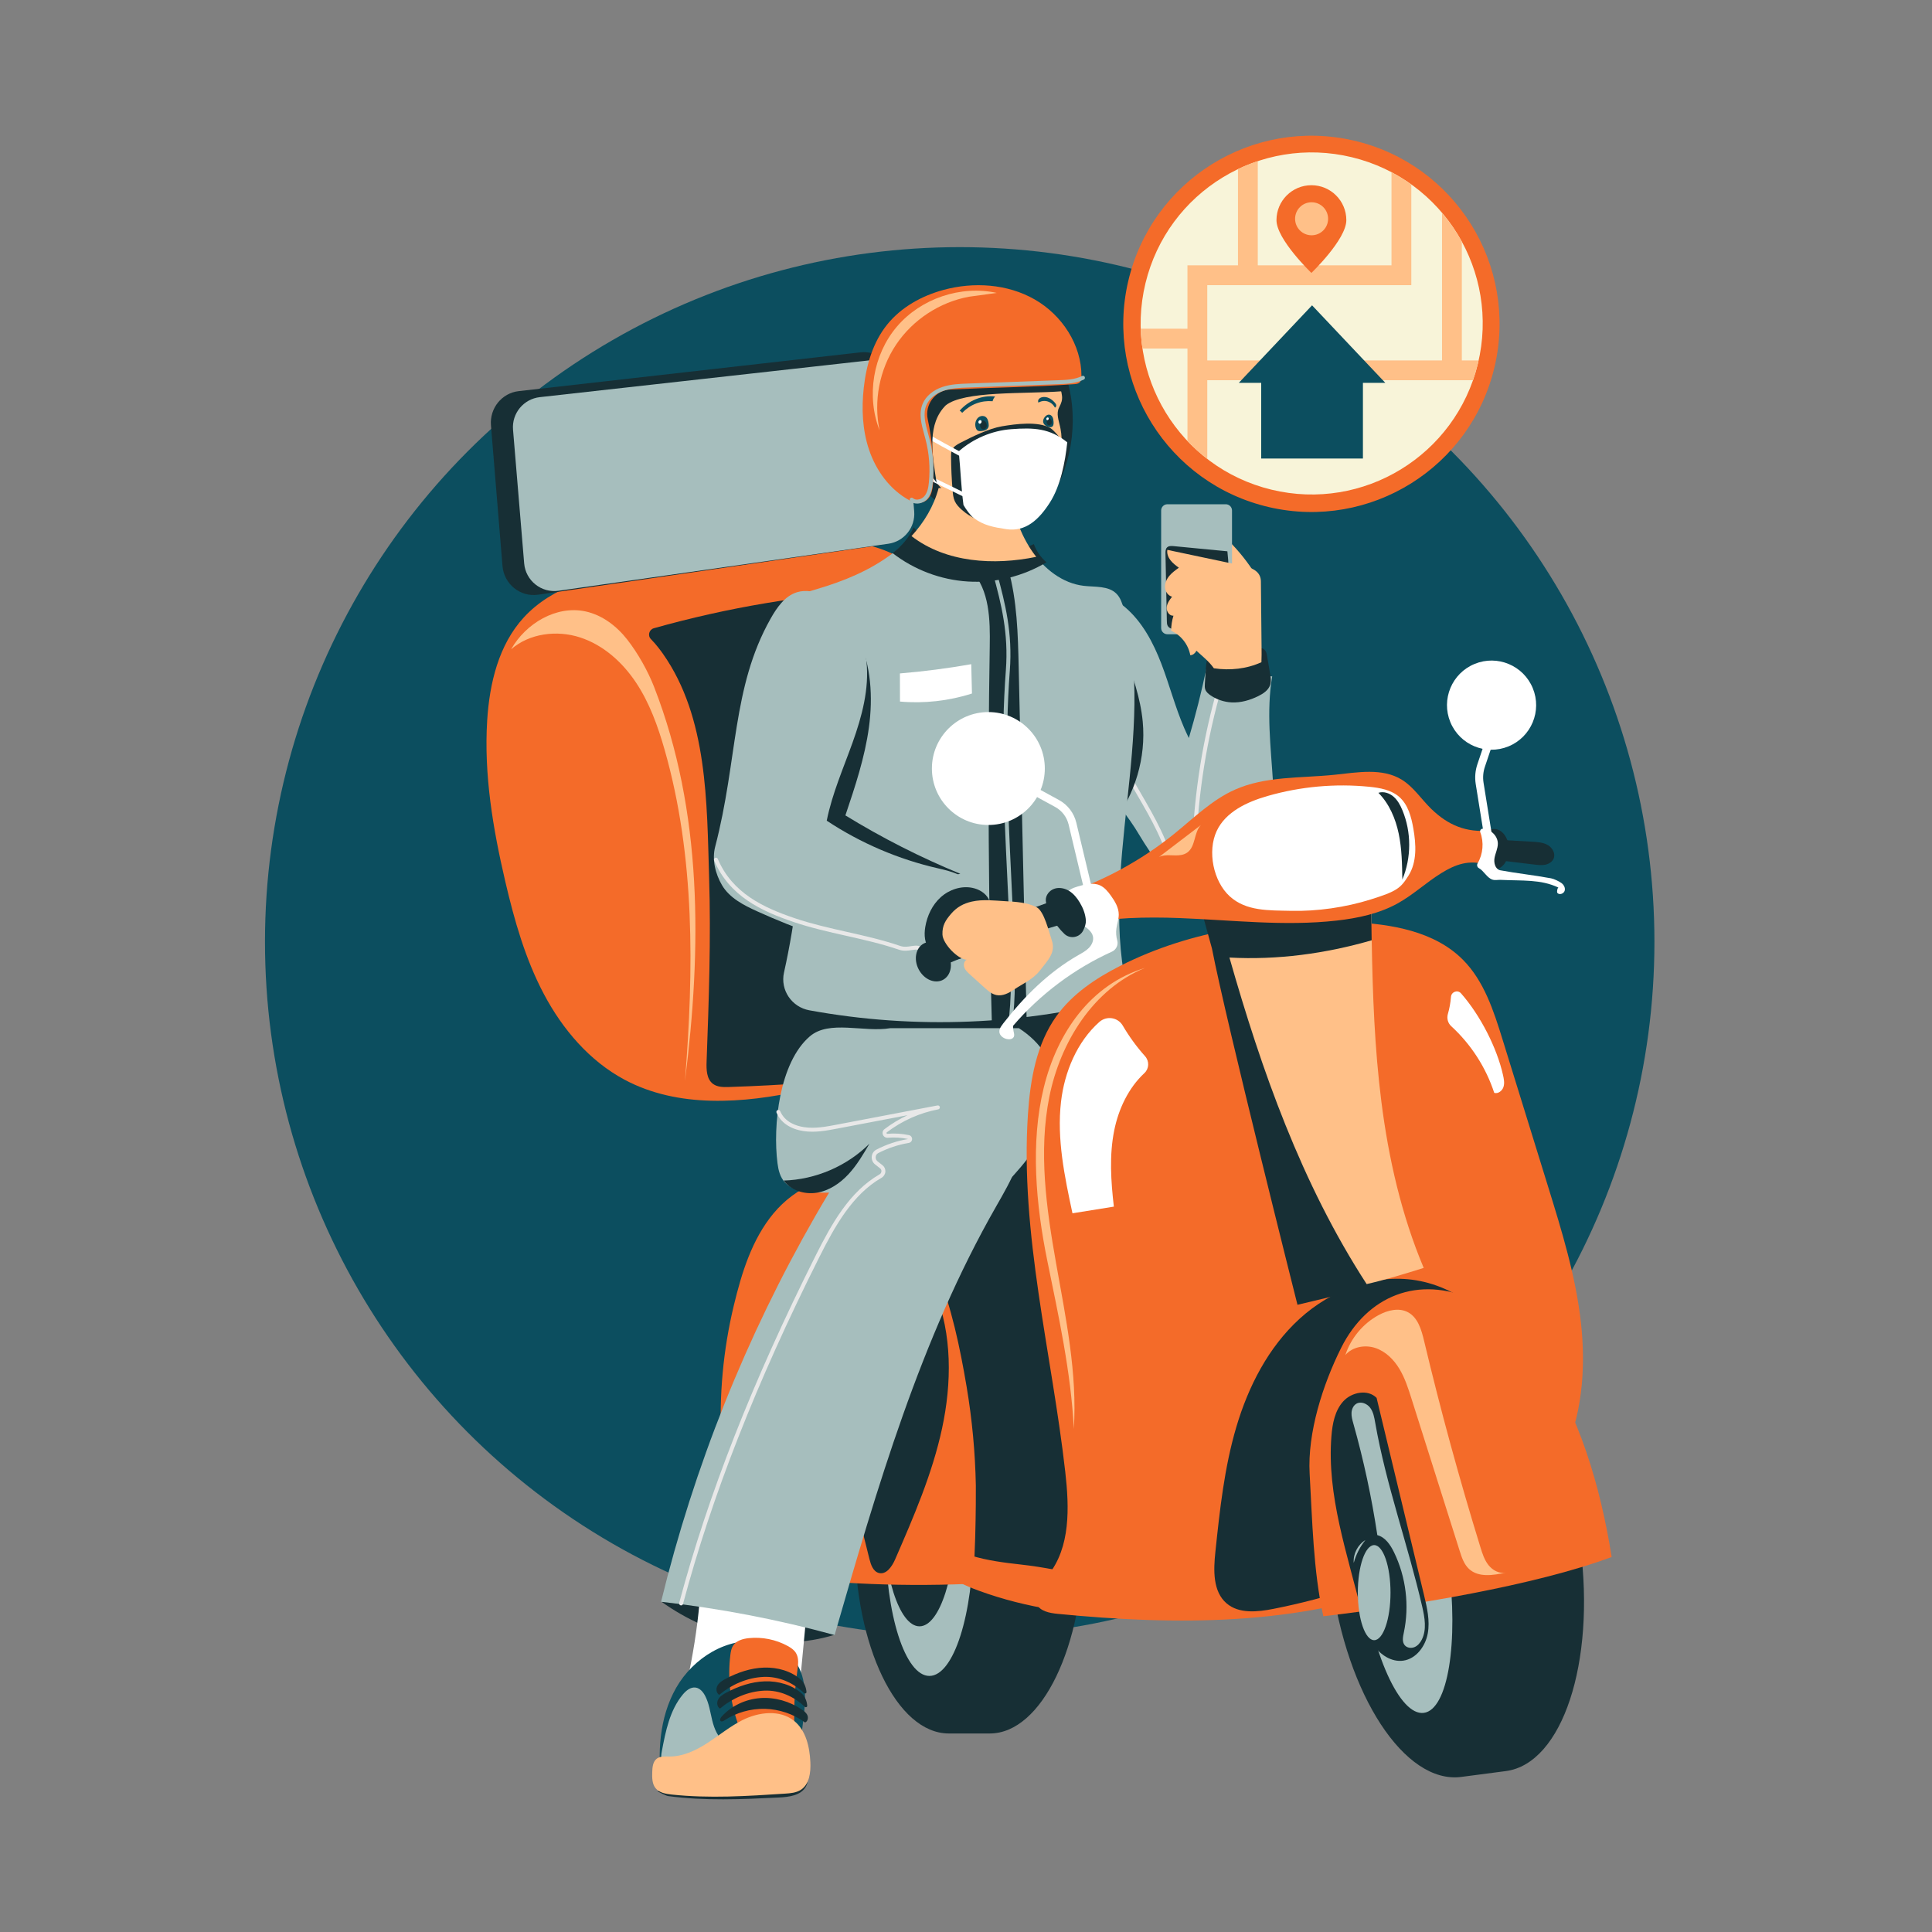 <?xml version="1.0" encoding="utf-8"?>
<!-- Generator: Adobe Illustrator 27.5.0, SVG Export Plug-In . SVG Version: 6.00 Build 0)  -->
<svg version="1.1" xmlns="http://www.w3.org/2000/svg" xmlns:xlink="http://www.w3.org/1999/xlink" x="0px" y="0px"
	 viewBox="0 0 500 500" style="enable-background:new 0 0 500 500;" xml:space="preserve">
<rect x="0" y="0" width="500" height="500" fill="#808080" stroke="none"/>
<g id="BACKGROUND">

</g>
<g id="OBJECT">
	<g>
		<g>
			<circle style="fill:#0C4E5F;" cx="248.371" cy="243.753" r="179.794"/>
		</g>
		<g>
			<path style="fill:#172F35;" d="M207.284,455.913c-2.956-3.522-7.883-4.938-12.467-4.564c-4.583,0.374-8.246,2.421-12.262,4.662
				c-3.497,1.951-4.7,5.127-8.887,6.58l-3.504,1.025c0.437,0.199,2.232,1.134,2.709,1.199c9.488,1.295,19.117,0.839,28.682,0.38
				c2.631-0.126,5.717-0.518,7.003-2.817C209.701,460.338,208.787,457.704,207.284,455.913z"/>
		</g>
		<g>
			<g>
				<g>
					
						<ellipse transform="matrix(0.225 -0.974 0.974 0.225 181.495 395.599)" style="fill:#F46B29;" cx="339.443" cy="83.702" rx="48.701" ry="48.701"/>
				</g>
				<g>
					
						<ellipse transform="matrix(0.235 -0.972 0.972 0.235 178.335 393.979)" style="fill:#F8F4D9;" cx="339.443" cy="83.702" rx="44.257" ry="44.257"/>
				</g>
				<g>
					<path style="fill:#FFC088;" d="M381.189,98.404c0.587-1.666,1.074-3.377,1.461-5.127h-4.329V62.541
						c-1.453-2.664-3.178-5.156-5.127-7.452v38.188h-60.755V73.794h52.808V47.757c-1.63-1.173-3.341-2.239-5.127-3.185v24.095
						h-34.607V41.695c-1.759,0.583-3.473,1.265-5.127,2.055v24.917h-13.074v16.406H295.22c0.053,1.735,0.197,3.447,0.445,5.127
						h11.648v23.92c1.586,1.674,3.298,3.225,5.127,4.635V98.404H381.189z"/>
				</g>
				<g>
					<g>
						<polygon style="fill:#0C4E5F;" points="358.517,99.079 339.561,79.017 320.606,99.079 326.399,99.079 326.399,118.666 
							352.724,118.666 352.724,99.079 						"/>
					</g>
					<g>
						<path style="fill:#F46B29;" d="M348.431,56.973c0,4.993-9.04,13.659-9.04,13.659s-9.04-8.667-9.04-13.659
							c0-4.993,4.047-9.04,9.04-9.04C344.383,47.933,348.431,51.98,348.431,56.973z"/>
					</g>
				</g>
			</g>
			<g>
				<path style="fill:#FFC088;" d="M339.441,60.891c2.36,0,4.272-1.913,4.272-4.272c0-2.36-1.913-4.273-4.272-4.273
					c-2.36,0-4.273,1.913-4.273,4.273C335.168,58.978,337.081,60.891,339.441,60.891z"/>
			</g>
		</g>
		<g>
			<g>
				<path style="fill:#172F35;" d="M222.449,145.983c1.09-0.738,2.186-1.854,2.009-3.159c-0.223-1.639-2.194-2.313-3.825-2.584
					c-11.082-1.844-22.471-1.094-33.519,0.946c-11.047,2.041-21.814,5.352-32.551,8.656c-1.846,0.568-4.039,1.55-4.167,3.477
					c-0.077,1.15,0.701,2.225,1.689,2.818c0.988,0.593,2.157,0.793,3.3,0.941c6.85,0.892,13.803,0.369,20.665-0.424
					c12.534-1.449,24.965-3.797,37.164-7.018C216.43,148.786,219.693,147.848,222.449,145.983z"/>
			</g>
			<g>
				<g>
					<g>
						<g>
							<path style="fill:#A6BEBD;" d="M329.459,202.537c-0.562-9.168-1.758-18.429-0.219-27.484
								c-5.688-0.622-11.376-1.244-17.063-1.866c-1.262,5.995-2.768,11.938-4.507,17.812c-0.42-0.861-0.829-1.727-1.209-2.609
								c-2.322-5.388-3.792-11.103-5.89-16.582c-2.099-5.479-4.935-10.855-9.401-14.661c-1.64-1.398-3.772-2.616-5.855-2.065
								c-1.328,0.351-2.374,1.365-3.241,2.431c-2.437,2.995-3.941,6.645-5.031,10.349c-1.743,5.924-2.498,12.278-1.065,18.284
								c2.768,11.6,12.924,19.766,18.944,30.061c1.645,2.813,3.291,4.902,4.838,7.769c2.734,5.298,2.452,6.355,3.931,8.716
								c2.817,4.496,9.686,5.751,14.868,4.614c4.723-1.036,5.252-3.392,7.341-7.752C329.868,221.27,330.022,211.705,329.459,202.537
								z"/>
						</g>
						<g>
							<path style="fill:#E8E8E8;" d="M316.316,177.464c0.08-0.272-0.076-0.556-0.349-0.636c-0.269-0.082-0.556,0.077-0.635,0.348
								c-3.992,13.675-6.273,27.832-6.778,42.08c-0.108,3.048-0.122,6.268,0.981,9.197c0.13,0.345,0.275,0.689,0.422,1.032
								c0.464,1.09,0.901,2.119,0.833,3.187c-0.047,0.734-0.56,1.517-1.219,1.861c-0.18,0.095-0.425,0.179-0.68,0.16
								c0.29-0.652,0.552-1.368,0.581-2.142c0.035-0.985-0.406-2.18-1.47-2.632c-0.346-0.147-0.707-0.188-1.024-0.224
								c-0.186-0.022-0.373-0.041-0.553-0.087c-1.48-0.376-1.992-2.375-2.354-4.219c-1.445-7.35-5.216-13.857-8.863-20.148
								l-3.072-5.301c-0.03,0.431-0.081,0.807-0.171,1.325c-0.017,0.098-0.058,0.175-0.101,0.25l2.457,4.24
								c3.605,6.219,7.332,12.65,8.745,19.833c0.326,1.663,0.874,4.447,3.107,5.014c0.224,0.057,0.457,0.086,0.689,0.112
								c0.272,0.031,0.53,0.061,0.74,0.15c0.613,0.259,0.867,1.037,0.845,1.65c-0.028,0.775-0.381,1.53-0.72,2.261
								c-0.11,0.237-0.025,0.52,0.199,0.655c0.325,0.196,0.677,0.294,1.041,0.294c0.354,0,0.721-0.094,1.079-0.281
								c0.971-0.507,1.698-1.62,1.767-2.705c0.083-1.311-0.423-2.502-0.912-3.654c-0.141-0.331-0.281-0.661-0.407-0.993
								c-1.036-2.751-1.02-5.855-0.915-8.799C310.081,205.13,312.348,191.057,316.316,177.464z"/>
						</g>
						<g>
							<path style="fill:#172F35;" d="M288.045,212.935c2.783-14.486,3.915-29.316,2.919-44.033
								c2.093,5.824,4.203,11.724,4.776,17.886C296.604,196.055,293.79,205.614,288.045,212.935z"/>
						</g>
						<g>
							<path style="fill:#172F35;" d="M313.278,179.948c1.602,1.093,3.507,1.735,5.444,1.834c2.398,0.122,4.781-0.576,6.934-1.638
								c1.296-0.639,2.617-1.523,3.06-2.898c0.303-0.943,0.14-1.965-0.026-2.942c-0.258-1.515-0.515-3.029-0.773-4.544
								c-0.087-0.513-0.186-1.052-0.517-1.454c-0.446-0.542-1.199-0.702-1.894-0.799c-2.816-0.393-5.698-0.308-8.486,0.252
								c-1.769,0.355-3.693,1.058-4.468,2.688c-0.357,0.751-0.417,1.604-0.471,2.434c-0.088,1.346-0.176,2.693-0.264,4.04
								c-0.033,0.499-0.063,1.013,0.097,1.487C312.139,179.068,312.701,179.554,313.278,179.948z"/>
						</g>
					</g>
				</g>
				<g>
					<g>
						<path style="fill:#FFC088;" d="M318.99,150.861c0.26,0.109,0.556,0.016,0.822-0.078c1.752-0.618,3.505-1.237,5.257-1.856
							c-2.013-3.271-4.416-6.302-7.142-9.008c0.188,3.279,0.375,6.558,0.563,9.837C318.514,150.183,318.596,150.696,318.99,150.861z
							"/>
					</g>
					<g>
						<g>
							<path style="fill:#A6BEBD;" d="M317.23,164.143H302.12c-0.892,0-1.615-0.723-1.615-1.615v-30.413
								c0-0.892,0.723-1.615,1.615-1.615h15.109c0.892,0,1.615,0.723,1.615,1.615v30.413
								C318.844,163.42,318.121,164.143,317.23,164.143z"/>
						</g>
						<g>
							<path style="fill:#172F35;" d="M302.189,161.94c0.422,0.805,1.497,0.945,2.406,0.961c3.484,0.059,6.962-0.253,10.432-0.565
								c0.381-0.034,0.786-0.078,1.083-0.318c0.331-0.267,0.448-0.712,0.542-1.127c1.346-5.959,1.684-12.145,0.994-18.216
								c-4.631-0.445-9.263-0.891-13.894-1.336c-0.598-0.057-1.279-0.088-1.712,0.329c-0.412,0.398-0.428,1.042-0.417,1.615
								c0.119,5.827,0.239,11.654,0.358,17.48C301.99,161.165,302.002,161.584,302.189,161.94z"/>
						</g>
					</g>
					<g>
						<path style="fill:#FFC088;" d="M326.491,167.541c-0.047-4.707-0.127-12.716-0.171-17.079
							c-0.023-2.258-1.766-3.285-3.735-3.796c-1.755-0.456-20.481-4.324-20.475-4.362c-0.163,0.954,0.22,1.936,0.814,2.701
							s1.384,1.348,2.164,1.921c-0.881,0.632-1.771,1.273-2.467,2.104c-0.695,0.831-1.186,1.887-1.122,2.969
							c0.064,1.082,0.778,2.158,1.828,2.429c-0.642,0.831-1.31,1.727-1.393,2.774c-0.083,1.047,0.707,2.23,1.754,2.142
							c-0.385,1.258-0.588,2.573-0.6,3.889c2.548,1.136,4.465,3.587,4.954,6.334c0.645-0.009,1.219-0.468,1.527-1.035
							c0.023-0.042,0.036-0.088,0.057-0.131c1.578,1.457,3.281,2.771,4.521,4.548c4.154,0.626,8.514,0.171,12.31-1.572
							C326.51,170.098,326.504,168.81,326.491,167.541z"/>
					</g>
				</g>
			</g>
			<g>
				<g>
					<path style="fill:#F46B29;" d="M135.551,159.8c-6.503,7.085-8.869,17.057-9.467,26.655c-0.872,13.99,1.487,27.987,4.674,41.637
						c2.344,10.04,5.175,20.066,10.002,29.177c4.827,9.111,11.808,17.325,20.906,22.176c13.835,7.377,30.643,6.162,45.954,2.786
						c15.311-3.377,30.375-8.736,46.05-9.072c5.308-0.114,11.546-0.061,14.702-4.331c2.15-2.909,2.026-6.856,1.79-10.466
						c-0.835-12.818-1.893-25.621-3.171-38.402c-1.256-12.555-2.742-25.173-6.451-37.233c-3.71-12.06-9.791-23.638-19.074-32.184
						c-4.541-4.18-9.89-7.623-15.857-9.201c-6.221-1.645-12.785-1.199-19.192-0.596c-13.833,1.303-27.602,3.287-41.241,5.943
						C154.387,148.791,142.984,151.702,135.551,159.8z"/>
				</g>
				<g>
					<g>
						<path style="fill:#172F35;" d="M127.06,110.088l2.98,36.356c0.387,4.718,4.6,8.133,9.211,7.465l88.262-12.79
							c4.247-0.616,7.285-4.492,6.926-8.838l-2.78-33.602c-0.382-4.617-4.436-8.004-8.966-7.49l-88.462,10.036
							C129.874,101.719,126.696,105.648,127.06,110.088z"/>
					</g>
					<g>
						<path style="fill:#A6BEBD;" d="M132.772,111.212l2.881,34.577c0.374,4.488,4.448,7.735,8.906,7.1l85.335-12.164
							c4.106-0.585,7.044-4.272,6.696-8.406l-2.688-31.958c-0.369-4.391-4.289-7.612-8.669-7.124l-85.528,9.545
							C135.493,103.252,132.42,106.988,132.772,111.212z"/>
					</g>
				</g>
				<g>
					<path style="fill:#172F35;" d="M227.612,152.782c-19.746,1.15-39.366,4.446-58.405,9.809c-1.231,0.347-1.65,1.908-0.747,2.814
						c1.38,1.385,2.683,3.189,3.133,3.83c11.602,16.517,11.326,38.577,11.926,57.875c0.494,15.873-0.072,31.754-0.651,47.616
						c-0.076,2.089-0.02,4.53,1.654,5.781c1.146,0.856,2.698,0.853,4.128,0.808c27.362-0.872,54.649-4.05,81.479-9.488
						c1.404-36.914-1.757-69.646-13.259-97.074c-1.535-3.66-12.251-17.764-15.625-19.854
						C237.27,152.436,232.28,152.51,227.612,152.782z"/>
				</g>
				<g>
					<path style="fill:#FFC088;" d="M169.268,177.744c-1.609-4.126-4.214-8.746-6.945-12.232c-2.731-3.486-6.467-6.342-10.795-7.277
						c-7.534-1.627-15.453,3.09-19.246,9.799c4.766-4.143,11.852-5.018,17.857-3.064c6.006,1.954,10.967,6.424,14.465,11.683
						c3.498,5.258,5.658,11.289,7.393,17.361c7.91,27.674,7.571,57.021,5.275,85.711
						C181.623,245.345,181.859,210.029,169.268,177.744z"/>
				</g>
			</g>
			<g>
				<rect x="212.75" y="254.25" style="fill:#172F35;" width="75.25" height="16"/>
				<g>
					<path style="fill:#A6BEBD;" d="M290.816,157.548c-0.377-1.388-0.831-2.821-1.835-3.852c-2.086-2.142-5.536-1.737-8.506-2.082
						c-5.5-0.639-10.234-4.379-13.373-8.964c-10.838,4.947-23.472,5.902-33.182-1.912c-1.018,0.951-2.087,1.846-3.197,2.676
						c-5.714,4.276-12.44,7.018-19.286,9.036c-2.38,0.702-4.916,1.398-6.615,3.207c-2.983,3.176-2.155,8.211-1.272,12.478
						c5.688,27.483,5.446,56.173-0.654,83.564c-1.005,4.511,1.994,8.926,6.539,9.761c27.354,5.027,55.835,3.883,82.684-3.384
						C283.84,225.397,299.661,190.08,290.816,157.548z"/>
				</g>
				<g>
					<path style="fill:#FFFFFF;" d="M251.543,179.481c-5.989,1.921-12.364,2.634-18.629,2.082c-0.006-2.427-0.012-4.853-0.018-7.28
						c6.186-0.514,12.348-1.312,18.461-2.393C251.418,174.421,251.481,176.951,251.543,179.481z"/>
				</g>
				<g>
					<g>
						<path style="fill:#172F35;" d="M251.388,147.649c4.74,5.065,4.871,12.766,4.757,19.702c-0.552,33.579-0.34,67.17,0.635,100.74
							c2.996-0.256,5.992-0.512,8.988-0.768c-0.711-31.538-1.422-63.076-2.133-94.614c-0.193-8.572-0.402-17.25-2.71-25.508
							C257.746,147.35,254.567,147.499,251.388,147.649z"/>
					</g>
					<g>
						<path style="fill:#A6BEBD;" d="M261.682,226.448c-0.827-17.292-1.683-35.174-0.342-52.895
							c0.733-9.705-1.164-17.328-3.322-25.219c-0.335,0.076-0.672,0.138-1.009,0.198c2.142,7.829,4.031,15.382,3.308,24.944
							c-1.344,17.784-0.487,35.698,0.341,53.021c0.267,5.571,0.543,11.332,0.743,17.029c0.252,7.18,0.513,14.604-0.518,21.814
							c-0.04,0.28,0.155,0.54,0.436,0.58c0.024,0.003,0.049,0.005,0.073,0.005c0.25,0,0.47-0.184,0.507-0.441
							c1.042-7.299,0.781-14.769,0.528-21.994C262.224,237.786,261.949,232.022,261.682,226.448z"/>
					</g>
				</g>
				<g>
					<path style="fill:#172F35;" d="M230.96,143.107c5.581,4.35,12.496,6.964,19.56,7.391c7.063,0.428,14.243-1.332,20.308-4.978
						c-1.467-1.251-2.605-2.886-3.268-4.697c-5.188,2.281-10.854,3.756-16.502,3.289c-5.648-0.467-11.276-3.064-14.583-7.667
						C235.264,139.098,233.34,141.422,230.96,143.107z"/>
				</g>
			</g>
			<g>
				<g>
					<path style="fill:#172F35;" d="M256.154,347.758c-1.822,0-8.783,0-10.605,0c-13.441,0-24.338,22.58-24.338,50.433
						c0,27.854,10.896,50.433,24.338,50.433c1.822,0,8.783,0,10.605,0c13.441,0,24.338-22.58,24.338-50.433
						C280.492,370.337,269.595,347.758,256.154,347.758z"/>
				</g>
				<g>
					<ellipse style="fill:#A6BEBD;" cx="240.528" cy="398.191" rx="11.355" ry="35.539"/>
				</g>
				<g>
					<ellipse style="fill:#172F35;" cx="237.965" cy="391.13" rx="9.509" ry="29.761"/>
				</g>
			</g>
			<g>
				<g>
					<path style="fill:#172F35;" d="M325.414,302.314c-10.019-12.64-25.004-21.232-40.973-23.493
						c-15.97-2.262-32.751,1.832-45.886,11.193c-4.721,3.364-9.089,7.531-11.397,12.848c-3.39,7.807-1.877,16.766-0.306,25.131
						c4.152,22.107,8.303,44.214,12.455,66.321c0.483,2.57,1.006,5.237,2.559,7.341c2.038,2.762,5.476,4.065,8.775,5.012
						c24.539,7.044,50.726,1.97,75.739-3.136c5.048-1.03,10.609-2.391,13.49-6.662c1.576-2.338,2.087-5.215,2.483-8.007
						c2-14.108,2.009-28.497,0.025-42.608C340.167,330.52,335.284,314.765,325.414,302.314z"/>
				</g>
				<g>
					<path style="fill:#F46B29;" d="M242.215,328.204c-3.601-8.981-8.816-20.248-18.822-23.007
						c-8.438-2.326-17.624,2.093-23.213,8.83c-5.589,6.737-8.242,15.393-10.286,23.904c-5.475,22.803-4.312,47.261,3.509,69.369
						c20.237,2.246,36.572,3.475,57.807,2.59c1.284-0.053,1.381-23.189,1.338-25.419c-0.165-8.596-0.97-17.178-2.399-25.656
						c-1.687-10.001-3.871-20.4-7.689-29.998C242.379,328.615,242.298,328.41,242.215,328.204z"/>
				</g>
				<g>
					<path style="fill:#172F35;" d="M241.963,334.236c4.478,11.145,4.366,23.712,1.838,35.454
						c-2.528,11.742-7.347,22.846-12.136,33.861c-0.803,1.847-2.293,4.054-4.237,3.529c-1.447-0.391-2.037-2.083-2.403-3.536
						c-2.746-10.882-5.502-21.822-6.475-33.003c-0.973-11.181-0.092-22.714,4.219-33.077c1.399-3.363,3.265-6.711,6.294-8.733
						c3.029-2.022,7.469-2.306,10.112,0.201L241.963,334.236z"/>
				</g>
				<g>
					<path style="fill:#F46B29;" d="M264.17,404.899c-8.503-0.941-17.832-2.293-23.477-8.721c-1.097,3.515,0.452,7.444,3.043,10.06
						c2.59,2.616,6.065,4.147,9.523,5.413c25.074,9.179,52.79,7.279,79.155,3.056c1.296-3.786-2.984,1.169-1.689-2.617
						C307.487,418.905,288.24,407.561,264.17,404.899z"/>
				</g>
			</g>
			<g>
				<path style="fill:#172F35;" d="M171.19,414.525c12.964,9.28,29.623,13.231,44.861,8.545
					C201.951,416.424,186.671,412.698,171.19,414.525z"/>
			</g>
			<g>
				<path style="fill:#FFFFFF;" d="M206.969,436.184c0.699-7.392,1.398-14.785,2.098-22.177c-9.297,0.424-18.639-0.151-27.813-1.713
					c-0.537,6.827-1.497,13.621-2.873,20.33C187.91,433.811,197.439,434.997,206.969,436.184z"/>
			</g>
			<g>
				<path style="fill:#FFC088;" d="M368.455,328.13c-5.763-13.68-9.1-28.354-10.967-43.107c-2.208-17.443-2.43-35.068-2.65-52.649
					c-13.39-1.426-27.047-0.305-40.026,3.285c8.872,32.87,19.6,66.968,38.878,96.664C358.65,331.179,363.568,329.666,368.455,328.13
					z"/>
			</g>
			<g>
				<path style="fill:#0C4E5F;" d="M197.095,424.952c3.126,0.517,6.183,1.942,8.215,4.374c3.498,4.187,3.3,10.261,2.61,15.673
					c-0.69,5.412-1.627,11.216,0.837,16.083c-12.49-0.045-24.982,0.522-37.417,1.698c-1.29-8.811-0.761-18.23,3.643-25.97
					C179.386,429.069,188.309,423.499,197.095,424.952z"/>
			</g>
			<g>
				<path style="fill:#F46B29;" d="M193.773,423.951c-1.551,0.164-3.234,0.644-4.068,1.962c-0.447,0.706-0.585,1.559-0.687,2.388
					c-0.719,5.854-0.083,11.87,1.844,17.445c0.294,0.85,0.691,1.772,1.512,2.14c0.539,0.242,1.157,0.193,1.747,0.157
					c3.944-0.236,7.937,0.384,11.624,1.805c-0.415-5.823-0.211-11.69,0.606-17.47c0.221-1.562,0.457-3.276-0.376-4.615
					c-0.495-0.796-1.305-1.339-2.127-1.789C200.797,424.303,197.232,423.587,193.773,423.951z"/>
			</g>
			<g>
				<path style="fill:#A6BEBD;" d="M176.704,438.551c0.845-1.02,2.027-2.003,3.337-1.807c1.092,0.164,1.898,1.108,2.416,2.082
					c1.054,1.979,1.335,4.262,1.873,6.439c0.538,2.177,1.454,4.427,3.322,5.667c-3.423,2.794-7.506,4.775-11.819,5.734
					c-0.843,0.188-1.717,0.337-2.566,0.18c-0.849-0.156-1.678-0.675-1.988-1.481c-0.257-0.668-0.129-1.414,0.003-2.117
					C172.252,448.056,173.333,442.618,176.704,438.551z"/>
			</g>
			<g>
				<path style="fill:#FFC088;" d="M209.723,456.05c-0.181-3.962-1.146-8.25-4.249-10.721c-3.658-2.913-9.091-2.278-13.275-0.191
					c-3.2,1.596-5.981,3.902-8.976,5.855c-2.995,1.953-6.369,3.595-9.945,3.594c-1.136,0-2.389-0.135-3.296,0.549
					c-1.026,0.774-1.15,2.24-1.186,3.525c-0.039,1.436-0.035,3.008,0.869,4.124c0.964,1.189,2.637,1.476,4.16,1.64
					c9.728,1.045,19.548,0.407,29.311-0.233c1.429-0.094,2.929-0.21,4.13-0.99C209.483,461.763,209.844,458.691,209.723,456.05z"/>
			</g>
			<g>
				<g>
					<path style="fill:#172F35;" d="M276.183,98.364c3.147,10.918,1.082,23.217-5.459,32.509c-1.372,1.949-2.997,3.824-5.156,4.834
						c-3.992,1.869-8.671,0.372-12.813-1.139c-4.662-1.701-9.503-3.517-12.906-7.128c-3.207-3.403-4.771-8.051-5.545-12.662
						c-0.924-5.505-0.768-11.471,2.099-16.262c3.571-5.968,10.773-8.996,17.719-9.34c6.946-0.344,13.782,1.582,20.47,3.49
						L276.183,98.364z"/>
				</g>
				<g>
					<g>
						<path style="fill:#FFC088;" d="M268.178,144.109c-0.523-0.658-1.016-1.338-1.468-2.038c-3.13-4.847-4.762-10.483-6.353-16.029
							c-5.814,0.087-11.628,0.175-17.442,0.262c-1.223,4.66-3.749,8.874-7.017,12.438
							C244.825,145.65,257.282,146.361,268.178,144.109z"/>
					</g>
					<g>
						<path style="fill:#FFC088;" d="M274.462,110.975c-0.039-0.206-0.081-0.412-0.126-0.616c-0.337-1.533-1.035-3.352-0.254-4.874
							c1.218-2.371,1.025-2.948-0.556-7.854l-1.707-3.817c-3.971-4.305-9.982-6.347-15.838-6.41
							c-5.856-0.063-11.598,1.675-16.982,3.98c-1.794,0.768-3.737,1.792-4.337,3.649c-0.341,1.055-0.177,2.199,0.001,3.293
							c0.706,4.351,1.566,8.676,2.426,12.999c0.693,3.484,1.404,7.022,3.049,10.17c2.087,3.994,5.525,7.083,8.89,10.08
							c1.37,1.22,2.768,2.459,4.442,3.208c3.195,1.431,7.047,0.845,10.065-0.929c3.018-1.774,5.289-4.603,7.036-7.637
							c1.871-3.249,3.217-6.8,3.969-10.474C274.863,114.174,274.758,112.546,274.462,110.975z"/>
					</g>
					<g>
						<g>
							<path style="fill:#0C4E5F;" d="M249.011,106.84c2.16-2.215,4.922-3.243,7.871-3.003c0.11-0.454,0.332-0.881,0.654-1.22
								c-3.403-0.414-6.931,1.075-9.174,3.668C248.616,106.42,248.827,106.618,249.011,106.84z"/>
							<g>
								<path style="fill:#0C4E5F;" d="M253.949,111.556c-0.308,0.031-0.639,0.048-0.908-0.107
									c-0.247-0.142-0.397-0.407-0.493-0.675c-0.188-0.527-0.205-1.114-0.046-1.651c0.156-0.525,0.49-1.01,0.969-1.275
									c0.479-0.265,1.106-0.282,1.562,0.022c0.56,0.374,0.747,1.104,0.824,1.773c0.036,0.312,0.056,0.637-0.056,0.93
									c-0.133,0.344-0.438,0.6-0.776,0.748C254.687,111.467,254.316,111.519,253.949,111.556z"/>
								<path style="fill:#172F35;" d="M255.173,109.355c-0.179-0.314-0.513-0.597-0.867-0.526
									c-0.377,0.075-0.569,0.499-0.629,0.878c-0.042,0.269-0.048,0.55,0.04,0.808c0.087,0.258,0.278,0.49,0.535,0.579
									c0.402,0.139,0.87-0.126,1.042-0.515C255.465,110.19,255.384,109.724,255.173,109.355z"/>
								<path style="fill:#FFFFFF;" d="M253.545,109.663c0.13,0.009,0.255-0.065,0.343-0.161c0.172-0.188,0.213-0.521,0.016-0.683
									c-0.118-0.097-0.296-0.107-0.431-0.037c-0.136,0.07-0.229,0.21-0.258,0.361
									C253.172,109.371,253.314,109.648,253.545,109.663z"/>
							</g>
						</g>
						<g>
							<path style="fill:#0C4E5F;" d="M270.269,103.766c1.179,0,2.21,0.699,2.724,1.693c0.006,0.01,0.014,0.02,0.02,0.03
								c0.219-0.081,0.367-0.342,0.343-0.588c-0.029-0.296-0.226-0.547-0.428-0.765c-0.414-0.449-0.892-0.849-1.445-1.108
								s-1.188-0.369-1.784-0.233c-0.393,0.089-0.782,0.305-0.961,0.666c-0.113,0.228-0.102,0.51,0.01,0.733
								C269.201,103.929,269.717,103.766,270.269,103.766z"/>
							<g>
								<path style="fill:#0C4E5F;" d="M269.963,109.152c-0.042-0.385,0.106-0.769,0.32-1.091c0.304-0.459,0.833-0.849,1.37-0.728
									c0.362,0.082,0.644,0.384,0.793,0.725c0.149,0.34,0.186,0.718,0.214,1.088c0.033,0.446,0.026,0.966-0.322,1.247
									c-0.296,0.239-0.728,0.203-1.089,0.087C270.627,110.279,270.034,109.799,269.963,109.152z"/>
								<path style="fill:#172F35;" d="M271.922,108.499c-0.146-0.172-0.372-0.32-0.585-0.246c-0.164,0.057-0.259,0.226-0.325,0.387
									c-0.101,0.247-0.17,0.516-0.128,0.779c0.042,0.263,0.213,0.518,0.467,0.599c0.347,0.11,0.738-0.156,0.841-0.505
									C272.294,109.163,272.158,108.777,271.922,108.499z"/>
								<path style="fill:#FFFFFF;" d="M271.046,108.734c0.099,0.007,0.194-0.049,0.261-0.123c0.13-0.143,0.162-0.396,0.012-0.519
									c-0.09-0.074-0.225-0.081-0.328-0.028c-0.103,0.053-0.174,0.16-0.196,0.274C270.762,108.512,270.87,108.722,271.046,108.734
									z"/>
							</g>
						</g>
					</g>
				</g>
				<g>
					<g>
						<path style="fill:#172F35;" d="M271.85,110.794c-3.218-1.855-9.062-1.062-12.54-0.47c-3.478,0.592-7.652,2.675-10.791,4.286
							c-0.876,0.45-1.799,0.992-2.174,1.902c-0.217,0.527-0.22,1.114-0.215,1.685c0.023,2.918,0.157,5.835,0.402,8.743
							c0.079,0.947,0.176,1.915,0.573,2.778c0.407,0.886,1.104,1.604,1.837,2.248c1.123,0.987,2.379,1.853,3.788,2.354
							c2.27,0.808,8.417,2.131,10.661,1.253c2.244-0.878,2.035-0.968,3.674-2.734c3.248-3.5,5.78-7.089,7.52-11.536
							c0.769-1.965,1.634-5.483,0.854-6.58C274.851,113.897,272.73,111.301,271.85,110.794z"/>
					</g>
					<g>
						<path style="fill:#FFFFFF;" d="M261.7,111.072c-4.988,0.377-9.818,2.443-13.584,5.731c0.484,4.798,0.6,9.071,1.228,13.869
							c0.577,1.057,1.798,2.742,2.628,3.364c2.612,1.959,5.2,2.412,8.428,2.905c5.086,0.777,8.494-2.51,11.279-6.836
							c2.785-4.326,3.99-10.521,4.529-15.637C271.662,110.815,267.516,110.632,261.7,111.072z"/>
					</g>
					<g>
						<path style="fill:#FFFFFF;" d="M248.86,118.287c-3.978-2.125-6.62-3.613-9.174-5.051l-1.58-0.888l0.502-0.894l1.581,0.889
							c2.55,1.435,5.187,2.92,9.156,5.04L248.86,118.287z"/>
					</g>
					<g>
						
							<rect x="244.72" y="120.401" transform="matrix(0.438 -0.899 0.899 0.438 24.59 291.255)" style="fill:#FFFFFF;" width="1.026" height="11.121"/>
					</g>
				</g>
				<g>
					<g>
						<path style="fill:#172F35;" d="M244.763,104.898c4.742-3.803,20.38-2.905,30.035-3.632c-0.197-0.953-0.666-1.755-1.272-3.635
							l-1.707-3.817c-3.971-4.305-9.982-6.347-15.838-6.41c-5.856-0.063-11.598,1.675-16.982,3.98
							c-1.794,0.768-3.737,1.792-4.337,3.649c-0.341,1.055-0.177,2.199,0.001,3.293c0.706,4.351,1.566,8.676,2.426,12.999
							c0.693,3.484,1.404,7.022,3.049,10.17c0.636,1.218,1.409,2.345,2.257,3.418C241.104,117.057,240.015,109.646,244.763,104.898z
							"/>
					</g>
					<g>
						<g>
							<path style="fill:#F46B29;" d="M244.149,75.034c-5.582,1.521-10.909,4.446-14.541,8.95
								c-3.715,4.607-5.427,10.544-6.073,16.428c-0.586,5.341-0.348,10.84,1.357,15.935c1.82,5.438,5.411,10.396,10.478,13.137
								c0.859,0.465,1.829,0.757,2.798,0.628c2.689-0.357,3.223-3.11,3.319-5.406c0.217-5.168-0.214-10.839-1.383-16.168
								c-0.845-3.852,1.965-7.556,5.904-7.741c10.667-0.5,21.257-0.607,31.975-1.371c0.496-0.035,1.031-0.087,1.4-0.42
								c0.439-0.396,0.496-1.055,0.498-1.646c0.026-8.126-5.047-15.835-12.104-19.866C260.721,73.463,251.989,72.897,244.149,75.034
								z"/>
						</g>
						<g>
							<path style="fill:#A6BEBD;" d="M237.337,130.325c-0.667,0-1.279-0.221-1.74-0.633c-0.212-0.188-0.23-0.512-0.042-0.723
								c0.189-0.212,0.513-0.23,0.724-0.042c0.385,0.342,0.857,0.393,1.192,0.368c0.649-0.043,1.32-0.378,1.75-0.875
								c0.812-0.941,1.043-2.273,1.172-3.572c0.37-3.758,0.077-7.518-0.873-11.173c-0.1-0.386-0.208-0.776-0.315-1.168
								c-0.739-2.681-1.502-5.453-0.409-8.039c0.822-1.944,2.694-3.523,5.137-4.334c2.139-0.71,4.384-0.792,6.556-0.872
								l23.416-0.862c1.997-0.074,4.26-0.157,6.133-1.09c0.251-0.125,0.562-0.023,0.687,0.231c0.126,0.253,0.023,0.561-0.23,0.687
								c-2.072,1.032-4.452,1.119-6.552,1.196l-23.416,0.862c-2.1,0.078-4.271,0.157-6.271,0.821
								c-2.162,0.717-3.808,2.087-4.515,3.76c-0.954,2.258-0.239,4.855,0.453,7.368c0.109,0.397,0.218,0.791,0.32,1.181
								c0.981,3.773,1.284,7.654,0.901,11.533c-0.138,1.396-0.415,2.98-1.416,4.141c-0.612,0.709-1.532,1.168-2.459,1.229
								C237.47,130.322,237.404,130.325,237.337,130.325z"/>
						</g>
						<g>
							<path style="fill:#FFC088;" d="M257.973,75.808c-9.324-2.041-19.646,1.434-25.838,8.698
								c-6.192,7.264-7.987,18.006-4.495,26.889c-1.614-7.568-0.039-15.764,4.265-22.195c4.303-6.431,11.279-11.013,18.891-12.409
								L257.973,75.808z"/>
						</g>
					</g>
				</g>
			</g>
			<g>
				<g>
					<path style="fill:#172F35;" d="M215.434,161.107c1.243-0.791,2.954-0.477,4.136,0.402c1.183,0.879,1.934,2.214,2.555,3.55
						c3.321,7.148,3.812,15.35,2.755,23.16c-1.057,7.81-3.581,15.336-6.092,22.807c9.487,5.821,19.443,10.878,29.738,15.107
						c-16.52,3.564-34.24,1.283-49.319-6.348c9.676-16.247,11.301-35.832,14.263-54.508
						C213.719,163.709,214.096,161.958,215.434,161.107z"/>
				</g>
				<g>
					<path style="fill:#A6BEBD;" d="M227.296,246.794c4.365,1.097,9.11,2.01,13.251,0.249c3.37-1.432,5.794-4.416,7.97-7.36
						c2.224-3.008,4.428-6.91,2.791-10.274c-1.477-3.035-5.276-3.935-8.566-4.687c-10.231-2.336-20.033-6.534-28.783-12.327
						c1.393-6.995,4.311-13.575,6.711-20.292c2.4-6.716,4.314-13.817,3.571-20.911s-4.61-14.215-11.108-17.156
						c-2.147-0.972-4.62-1.456-6.873-0.766c-3.183,0.975-5.234,4.001-6.867,6.902c-10.019,17.807-8.425,36.454-14.305,58.953
						c-0.866,3.312,0.037,7.029,1.777,9.977c1.943,3.293,5.572,5.154,9.055,6.733C206.023,240.417,216.538,244.089,227.296,246.794z
						"/>
				</g>
				<g>
					<path style="fill:#172F35;" d="M239.457,239.906c-0.34,2.042-0.203,4.362,1.227,5.858c0.959,1.003,2.338,1.466,3.658,1.894
						c1.176,0.381,2.408,0.767,3.628,0.568c1.269-0.206,2.354-1.021,3.282-1.911c2.348-2.253,4.05-5.172,4.854-8.325
						c0.453-1.777,0.601-3.751-0.269-5.365c-0.83-1.538-2.486-2.505-4.198-2.853c-2.891-0.587-5.987,0.453-8.178,2.428
						S239.941,236.997,239.457,239.906z"/>
				</g>
				<g>
					<path style="fill:#E8E8E8;" d="M238.995,246.958c-0.186,0-0.366-0.101-0.456-0.278c-0.551-1.068-1.232-1.013-2.603-0.799
						c-0.964,0.151-2.058,0.322-3.255-0.089c-4.47-1.532-9.176-2.593-13.727-3.618c-4.48-1.01-9.112-2.054-13.545-3.55
						c-8.389-2.831-16.69-6.723-20.593-15.947c-0.11-0.261,0.012-0.562,0.272-0.672c0.26-0.111,0.562,0.012,0.672,0.272
						c3.745,8.851,11.814,12.621,19.976,15.375c4.382,1.479,8.988,2.517,13.442,3.521c4.578,1.032,9.311,2.098,13.834,3.648
						c0.958,0.329,1.877,0.185,2.764,0.046c1.293-0.203,2.759-0.431,3.672,1.342c0.13,0.252,0.031,0.561-0.221,0.69
						C239.154,246.94,239.074,246.958,238.995,246.958z"/>
				</g>
			</g>
			<g>
				<path style="fill:#172F35;" d="M187.867,434.441c3.031-1.6,6.396-2.757,9.873-2.869c3.477-0.112,7.075,0.905,9.58,3.167
					c0.827,0.747,1.325,2,1.395,3.157c0.02,0.333-0.393,0.498-0.633,0.266c-2.76-2.654-6.519-4.357-10.47-4.181
					c-4.245,0.189-8.316,1.984-11.48,4.645c-0.807-0.496-0.891-1.643-0.427-2.436C186.17,435.398,187.026,434.885,187.867,434.441z"
					/>
			</g>
			<g>
				<path style="fill:#172F35;" d="M188.06,437.998c3.031-1.6,6.396-2.757,9.873-2.869c3.477-0.112,7.075,0.905,9.58,3.167
					c0.827,0.747,1.325,2,1.395,3.157c0.02,0.333-0.393,0.498-0.633,0.266c-2.76-2.654-6.519-4.357-10.47-4.181
					c-4.245,0.189-8.316,1.984-11.479,4.645c-0.807-0.496-0.891-1.642-0.427-2.436C186.362,438.955,187.219,438.442,188.06,437.998z
					"/>
			</g>
			<g>
				<path style="fill:#172F35;" d="M186.729,444.289c2.534-2.832,6.231-4.548,10.022-4.826c3.79-0.278,7.64,0.846,10.786,2.978
					c0.587,0.398,1.178,0.864,1.437,1.525c0.259,0.661,0.042,1.555-0.62,1.811c-2.995-2.187-6.664-3.436-10.371-3.53
					c-3.707-0.094-7.435,0.967-10.537,2.999c-0.277,0.181-0.645,0.371-0.913,0.176C186.183,445.166,186.439,444.613,186.729,444.289
					z"/>
			</g>
			<g>
				<g>
					<path style="fill:#A6BEBD;" d="M263.687,266.092h-33.275c-6.874,1.152-15.787-2.204-20.827,2.113
						c-7.916,6.78-9.617,23.162-8.365,32.869c0.226,1.752,0.656,3.566,1.911,4.931c2.557,2.781,7.267,2.637,11.308,2.646
						c7.442,0.018,14.877,1.408,21.697,4.058c4.06,1.578,8.382,3.65,12.672,2.663c3.232-0.744,5.641-3.078,7.847-5.305
						c5.164-5.214,10.373-10.559,13.531-16.914c3.158-6.354,4.012-13.98,0.404-20.142
						C268.964,270.238,266.537,267.937,263.687,266.092z"/>
				</g>
				<g>
					<path style="fill:#A6BEBD;" d="M257.214,277.364c-2.103-2.518-4.673-5.193-7.954-5.241c-2.445-0.035-4.635,1.43-6.571,2.924
						c-13.48,10.407-23.2,24.883-31.682,39.651c-17.909,31.182-31.393,64.902-39.922,99.835c15.163,1.707,30.193,4.59,44.911,8.615
						c10.987-38.062,22.146-76.539,41.808-110.932c3.834-6.707,8.143-14.02,6.813-21.631
						C263.739,285.55,260.491,281.288,257.214,277.364z"/>
				</g>
				<g>
					<path style="fill:#172F35;" d="M202.813,305.525c1.897,2.589,5.424,3.662,8.592,3.146c3.168-0.517,5.978-2.417,8.164-4.768
						c2.186-2.351,3.824-5.146,5.445-7.917C219.167,301.804,211.058,305.288,202.813,305.525z"/>
				</g>
				<g>
					<path style="fill:#E8E8E8;" d="M176.271,415.479c-0.044,0-0.089-0.006-0.133-0.017c-0.274-0.073-0.436-0.354-0.363-0.628
						c7.494-28.055,19.047-57.46,35.319-89.895c4.109-8.191,8.771-16.56,16.531-21.016c0.286-0.164,0.464-0.444,0.488-0.765
						c0.023-0.309-0.105-0.597-0.35-0.79l-1.287-1.014c-0.62-0.49-0.946-1.253-0.872-2.043c0.073-0.769,0.521-1.439,1.199-1.79
						c2.583-1.341,5.345-2.263,8.211-2.742c-1.729-0.374-3.502-0.484-5.271-0.331c-0.542,0.044-1.052-0.269-1.252-0.789
						c-0.201-0.519-0.041-1.092,0.398-1.426c1.857-1.416,3.866-2.63,5.977-3.62l-18.132,3.455c-2.862,0.545-5.821,1.107-8.801,0.652
						c-3.413-0.52-5.887-2.21-6.967-4.758c-0.11-0.261,0.012-0.562,0.272-0.672c0.259-0.112,0.562,0.01,0.672,0.271
						c1.199,2.831,4.021,3.817,6.177,4.146c2.808,0.428,5.678-0.118,8.455-0.646l26.081-4.97c0.281-0.052,0.547,0.13,0.6,0.408
						c0.053,0.278-0.13,0.547-0.408,0.6c-4.796,0.913-9.397,2.971-13.306,5.95c-0.106,0.08-0.085,0.186-0.064,0.242
						c0.021,0.055,0.081,0.153,0.209,0.136c1.868-0.161,3.743-0.044,5.572,0.342c0.494,0.104,0.832,0.527,0.822,1.028
						s-0.367,0.91-0.867,0.993c-2.76,0.462-5.42,1.35-7.907,2.64c-0.373,0.194-0.61,0.551-0.651,0.977
						c-0.042,0.443,0.14,0.869,0.486,1.142l1.287,1.014c0.509,0.401,0.785,1.026,0.738,1.67c-0.049,0.657-0.423,1.248-1,1.579
						c-7.513,4.313-12.086,12.535-16.125,20.587c-16.24,32.37-27.768,61.711-35.245,89.698
						C176.705,415.328,176.498,415.479,176.271,415.479z"/>
				</g>
			</g>
			<g>
				<g>
					<g>
						<g>
							<path style="fill:#F46B29;" d="M388.882,269.095c-2.303-7.441-4.789-15.193-10.283-20.716
								c-7.362-7.4-18.556-9.259-28.984-9.743c-20.462-0.949-41.437,2.062-59.704,11.33c-6.286,3.189-12.345,7.223-16.462,12.944
								c-5.227,7.262-6.822,16.499-7.417,25.427c-2.066,31.033,6.164,61.713,9.662,92.618c1.043,9.214,1.377,19.474-4.437,26.698
								c-1.79,2.224-4.262,4.919-2.993,7.476c0.934,1.882,3.37,2.328,5.46,2.533c30.555,2.999,62.236,3.101,90.939-7.796
								c16.216-6.156,31.774-16.479,39.427-32.045c5.349-10.881,6.395-23.477,5.053-35.527c-1.342-12.051-4.945-23.718-8.531-35.301
								C396.702,294.361,392.792,281.728,388.882,269.095z"/>
						</g>
						<g>
							<path style="fill:#172F35;" d="M393.404,352.711c-5.425-10.582-15.201-19.448-26.936-21.374
								c-10.806-1.774-22.056,2.576-30.141,9.963c-8.084,7.387-13.265,17.514-16.37,28.015c-3.105,10.501-4.278,21.462-5.423,32.353
								c-0.494,4.704-0.683,10.221,2.916,13.29c3.216,2.742,8.004,2.226,12.15,1.407c14.035-2.775,27.732-7.257,40.691-13.318
								c11.197-5.236,22.687-12.664,26.425-24.446C399.416,370.091,397.477,360.654,393.404,352.711z"/>
						</g>
						<g>
							<path style="fill:#FFFFFF;" d="M290.568,265.424c-1.272-2.169-4.196-2.6-6.075-0.929c-5.736,5.102-9.01,12.907-9.903,20.65
								c-1.113,9.65,0.934,19.364,2.964,28.853c6.794-1.094,3.916-0.631,10.71-1.725c-0.758-6.57-1.21-13.268,0.101-19.747
								c1.123-5.549,3.685-10.975,7.793-14.797c1.257-1.169,1.324-3.107,0.18-4.387
								C294.159,270.903,292.223,268.246,290.568,265.424z"/>
						</g>
						<g>
							<path style="fill:#FFFFFF;" d="M375.509,257.997c-0.114,1.491-0.382,2.97-0.798,4.406c-0.329,1.138-0.014,2.367,0.859,3.167
								c5.104,4.675,8.986,10.679,11.134,17.26c1.011,0.315,2.084-0.54,2.401-1.55c0.317-1.01,0.087-2.101-0.145-3.134
								c-1.55-6.889-5.8-15.34-10.855-21.074C377.228,256.079,375.61,256.675,375.509,257.997z"/>
						</g>
						<g>
							<path style="fill:#FFC088;" d="M277.905,369.802c0.929-14.402-2.079-28.725-4.6-42.934
								c-2.522-14.21-4.566-28.847-1.738-42.999c2.828-14.152,11.395-27.917,24.755-33.374
								c-14.071,4.317-22.694,16.68-26.193,30.976c-3.499,14.296-2.04,30.311,0.897,44.733
								C273.963,340.625,277.171,355.102,277.905,369.802z"/>
						</g>
					</g>
					<g>
						<path style="fill:#172F35;" d="M354.997,244.428c-0.07-4-0.124-7.999-0.174-11.997c-14.643-1.56-29.578-0.334-43.771,3.592
							c0.848,3.141,1.719,6.294,2.603,9.452c3.685,19.069,22.13,92.204,22.13,92.204l18.385-4.399l-23.99-84.206
							C338.545,248.373,346.856,246.78,354.997,244.428z"/>
						<g>
							<path style="fill:#FFC088;" d="M354.997,243.345c-12.018,3.473-24.443,5.141-36.819,4.468
								c8.271,29.024,18.602,58.461,35.512,84.51c4.96-1.144,9.878-2.657,14.765-4.193c-5.763-13.68-9.1-28.354-10.967-43.107
								C355.739,271.207,355.24,257.277,354.997,243.345z"/>
						</g>
					</g>
				</g>
				<g>
					<g>
						<g>
							<path style="fill:#172F35;" d="M390.497,219.785c0,2.902-1.721,5.255-3.845,5.255c-2.124,0-3.845-2.353-3.845-5.255
								c0-2.902,1.722-5.255,3.845-5.255C388.776,214.53,390.497,216.883,390.497,219.785z"/>
						</g>
						<g>
							<path style="fill:#172F35;" d="M402.078,222.201c-0.361,0.858-1.252,1.4-2.164,1.588c-0.912,0.188-1.856,0.077-2.78-0.035
								c-4.552-0.549-9.105-1.098-13.657-1.647c0.11-1.666,0.22-3.332,0.33-4.999c4.266,0.244,8.532,0.488,12.799,0.731
								c1.375,0.079,2.81,0.175,3.995,0.877C401.784,219.419,402.612,220.931,402.078,222.201z"/>
						</g>
					</g>
					<g>
						<g>
							<path style="fill:#F46B29;" d="M385.537,214.954c-6.058,0.547-10.718-1.354-15.093-5.58c-2.598-2.51-4.594-5.711-7.674-7.6
								c-5.052-3.099-11.486-1.878-17.382-1.266c-8.711,0.904-17.845,0.3-25.84,3.875c-5.897,2.636-10.591,7.305-15.61,11.371
								c-8.657,7.013-18.622,12.392-29.213,15.849c1.942,2.149,3.39,4.775,4.434,7.586c8.492-1.731,17.391-1.925,26.092-1.596
								c13.552,0.513,27.153,2.166,40.631,0.658c5.541-0.62,11.12-1.809,15.983-4.538c3.928-2.205,7.258-5.339,11.085-7.714
								c3.827-2.375,7.287-3.541,11.597-2.232C387.293,221.824,387.506,217.11,385.537,214.954z"/>
						</g>
						<g>
							<path style="fill:#FFC088;" d="M305.765,221.255c0.533-0.107,1.053-0.303,1.496-0.617c2.194-1.556,1.682-5.143,3.516-7.109
								c-3.611,2.756-7.222,5.513-10.833,8.269C301.7,220.916,303.837,221.641,305.765,221.255z"/>
						</g>
					</g>
					<g>
						<path style="fill:#FFFFFF;" d="M287.78,246.28c1.087-0.492,1.681-1.71,1.363-2.861c-0.281-1.016-0.359-2.088-0.218-3.133
							c0.164-1.218,0.616-2.4,0.607-3.629c-0.014-1.783-0.992-3.407-2.032-4.856c-0.766-1.067-1.632-2.135-2.829-2.676
							c-1.8-0.814-3.893-0.26-5.786,0.304c-1.229,0.366-2.643,0.913-2.977,2.151c-0.155,0.573-0.032,1.183,0.134,1.753
							c0.668,2.283,2.059,4.348,3.924,5.824c1.159,0.917,2.604,1.771,2.895,3.22c0.213,1.065-0.304,2.168-1.063,2.945
							c-0.758,0.777-1.736,1.296-2.679,1.834c-7.685,4.378-14.086,10.742-19.505,17.732c-0.141,0.181-0.277,0.374-0.404,0.571
							c-0.017,0.024-0.039,0.042-0.055,0.066c-0.311,0.458-0.564,0.991-0.522,1.542c0.073,0.939,0.985,1.613,1.9,1.833
							c0.678,0.163,1.548,0.057,1.84-0.577c0.202-0.438,0.042-0.947-0.064-1.418c-0.105-0.462-0.146-0.936-0.139-1.409
							C269.172,257.331,277.98,250.717,287.78,246.28z"/>
					</g>
					<g>
						<g>
							<path style="fill:#FFFFFF;" d="M364.518,226.609c2.224-3.546,1.977-8.069,1.252-12.191c-0.525-2.99-1.349-6.149-3.624-8.159
								c-2.098-1.853-5.035-2.371-7.82-2.647c-8.803-0.872-17.771-0.057-26.273,2.387c-5.284,1.519-10.839,4.074-13.171,9.053
								c-2.452,5.235-0.904,13.014,3.367,16.91c4.271,3.896,10.114,3.626,15.894,3.76c6.753,0.156,14.082-0.905,20.528-2.921
								C361.477,230.672,362.448,229.909,364.518,226.609z"/>
						</g>
						<g>
							<path style="fill:#172F35;" d="M356.73,205.178c2.803,2.831,4.432,6.654,5.25,10.553c0.818,3.899,0.883,7.911,0.945,11.894
								c2.365-5.666,2.37-12.275,0.012-17.944c-0.541-1.301-1.225-2.584-2.289-3.507
								C359.583,205.251,358.071,204.746,356.73,205.178z"/>
						</g>
					</g>
					<g>
						<path style="fill:#FFFFFF;" d="M386.203,227.635c0.69,0.245,1.445,0.037,2.177,0.073c5.664,0.28,10.326-0.187,14.935,1.989
							c-0.292,0.141-0.452,1.128-0.269,1.396c0.523,0.596,1.642,0.208,1.881-0.548c0.239-0.757-0.217-1.593-0.869-2.045
							c-0.652-0.452-1.886-1.05-2.665-1.195c-4.56-0.847-8.693-1.251-13.254-2.098c-1.201-0.378-1.582-1.934-1.357-3.173
							c0.224-1.239,0.843-2.408,0.858-3.667c0.024-2.034-1.87-3.804-3.856-3.901c-0.495-0.024-0.868,0.463-0.692,0.926
							c0.985,2.59,0.719,5.635-0.681,8.025c-0.264,0.45-0.125,1.028,0.338,1.269C383.963,225.319,384.788,227.132,386.203,227.635z"
							/>
					</g>
					<g>
						<g>
							
								<ellipse transform="matrix(0.925 -0.38 0.38 0.925 -40.389 160.376)" style="fill:#FFFFFF;" cx="386.011" cy="182.486" rx="11.536" ry="11.536"/>
						</g>
						<g>
							<path style="fill:#FFFFFF;" d="M385.215,218.006c-0.495,0-0.93-0.358-1.011-0.863l-2.288-14.239
								c-0.272-1.704-0.126-3.468,0.425-5.101l4.366-12.952c0.18-0.536,0.764-0.825,1.299-0.644
								c0.537,0.181,0.825,0.762,0.644,1.299l-4.366,12.952c-0.445,1.319-0.563,2.744-0.342,4.121l2.288,14.239
								c0.09,0.559-0.29,1.085-0.85,1.175C385.323,218.002,385.269,218.006,385.215,218.006z"/>
						</g>
					</g>
					<g>
						<g>
							<circle style="fill:#FFFFFF;" cx="255.786" cy="198.893" r="14.612"/>
						</g>
						<g>
							<path style="fill:#FFFFFF;" d="M282.017,232.901c-0.464,0-0.884-0.316-0.996-0.787l-4.464-18.721
								c-0.463-1.94-1.732-3.6-3.482-4.554l-15.644-8.533c-0.498-0.271-0.681-0.894-0.41-1.391c0.271-0.497,0.897-0.681,1.391-0.409
								l15.644,8.533c2.26,1.232,3.898,3.375,4.495,5.879l4.464,18.721c0.131,0.551-0.208,1.104-0.759,1.235
								C282.177,232.892,282.096,232.901,282.017,232.901z"/>
						</g>
					</g>
					<g>
						<g>
							<path style="fill:#172F35;" d="M240.915,244.424c0.787,1.929,1.574,3.858,2.361,5.787
								c11.098-4.683,22.522-8.594,34.162-11.696c-0.695-2.159-1.739-4.204-3.079-6.033
								C263.21,236.462,252.062,240.443,240.915,244.424z"/>
						</g>
						<g>
							<path style="fill:#172F35;" d="M270.654,233.066c-0.09-1.345,0.917-2.618,2.192-3.056c1.274-0.438,2.724-0.134,3.868,0.578
								c1.144,0.713,2.014,1.795,2.711,2.949c0.865,1.433,1.502,3.036,1.595,4.707c0.042,0.764-0.245,1.673-0.68,2.551
								c-0.909,1.837-3.346,2.318-4.848,0.923C273.02,239.427,270.819,235.517,270.654,233.066z"/>
						</g>
						<g>
							<path style="fill:#172F35;" d="M245.361,246.886c1.365,2.602,0.769,5.604-1.331,6.705c-2.1,1.102-4.909-0.114-6.274-2.715
								c-1.365-2.601-0.769-5.604,1.331-6.705C241.187,243.069,243.996,244.284,245.361,246.886z"/>
						</g>
					</g>
				</g>
				<g>
					<g>
						<g>
							<path style="fill:#172F35;" d="M375.343,348.693c-1.981,0.259-9.549,1.251-11.53,1.51
								c-14.614,1.914-23.245,28.014-19.279,58.297c3.966,30.283,19.028,53.28,33.641,51.366c1.981-0.259,9.549-1.251,11.53-1.51
								c14.614-1.914,23.245-28.014,19.279-58.297C405.019,369.776,389.957,346.779,375.343,348.693z"/>
						</g>
						<g>
							<path style="fill:#A6BEBD;" d="M374.858,404.528c2.697,20.592-0.158,37.945-6.375,38.76
								c-6.218,0.814-13.445-15.219-16.142-35.811c-2.697-20.592,0.158-37.945,6.375-38.76
								C364.935,367.903,372.162,383.936,374.858,404.528z"/>
						</g>
					</g>
					<g>
						<g>
							<path style="fill:#F46B29;" d="M398.139,350.817c-4.392-6.092-10.06-11.416-16.911-14.493
								c-14.117-6.34-27.371-1.022-34.131,12.479c-4.721,9.428-8.768,21.991-8.159,32.615c0.68,11.875,0.942,25.259,3.539,36.867
								c22.529-2.638,54.857-7.963,74.617-15.337C414.292,385.165,408.667,365.422,398.139,350.817z"/>
						</g>
						<g>
							<path style="fill:#FFC088;" d="M356.83,340.321c-4.062,2.186-7.23,5.982-8.655,10.369c1.819-2.142,5.058-2.721,7.728-1.844
								c2.67,0.876,4.794,2.987,6.247,5.392c1.453,2.405,2.313,5.113,3.161,7.792c4.152,13.117,8.304,26.234,12.456,39.352
								c0.535,1.689,1.119,3.459,2.42,4.663c2.437,2.255,6.267,1.666,9.505,0.933c-1.668,0.357-3.4-0.585-4.463-1.919
								c-1.063-1.334-1.593-3.004-2.096-4.635c-5.442-17.632-10.304-35.443-14.577-53.395c-0.679-2.854-1.591-6.048-4.181-7.427
								C362.051,338.365,359.149,339.073,356.83,340.321z"/>
						</g>
					</g>
					<g>
						<g>
							<path style="fill:#172F35;" d="M344.576,371.637c-1.237,15.383,4.117,30.41,7.759,45.407
								c0.725,2.987,1.416,6.065,3.112,8.628c1.697,2.564,4.671,4.537,7.714,4.104c3.339-0.475,5.735-3.715,6.34-7.032
								c0.605-3.318-0.188-6.713-0.977-9.992c-4.087-16.993-8.174-33.986-12.261-50.98c-2.26-2.306-6.426-1.509-8.607,0.872
								C345.475,365.026,344.834,368.419,344.576,371.637z"/>
						</g>
						<g>
							<path style="fill:#A6BEBD;" d="M359.863,412.175c0,6.796-1.894,12.305-4.23,12.305c-2.336,0-4.23-5.509-4.23-12.305
								c0-6.796,1.894-12.305,4.23-12.305C357.97,399.87,359.863,405.379,359.863,412.175z"/>
						</g>
						<g>
							<path style="fill:#A6BEBD;" d="M363.533,425.771c0.586,0.713,1.682,0.856,2.534,0.502c0.852-0.354,1.479-1.114,1.895-1.937
								c1.316-2.606,0.754-5.727,0.098-8.572c-3.677-15.958-9.347-31.449-12.161-47.582c-0.234-1.341-0.471-2.741-1.281-3.835
								c-0.81-1.094-2.391-1.751-3.572-1.075c-0.811,0.464-1.226,1.433-1.274,2.367c-0.047,0.933,0.214,1.852,0.467,2.751
								c2.674,9.491,4.75,19.15,6.213,28.901c2.06,0.533,3.382,2.512,4.313,4.425c3.114,6.401,4.024,13.85,2.54,20.812
								C363.072,423.628,362.819,424.903,363.533,425.771z"/>
						</g>
						<g>
							<path style="fill:#A6BEBD;" d="M353.364,398.57c-1.401,1.733-2.436,3.76-3.019,5.912
								C350.157,402.16,351.373,399.78,353.364,398.57z"/>
						</g>
					</g>
				</g>
			</g>
			<g>
				<path style="fill:#FFC088;" d="M272.192,243.327c-0.715-2.108-1.948-7.534-3.931-8.545c-2.471-1.261-5.36-1.4-8.076-1.554
					c-2.881-0.163-5.821-0.536-8.672,0.101c-2.144,0.48-3.854,1.42-5.298,3.076c-1.538,1.764-2.396,3.13-2.307,5.469
					c0.089,2.339,3.944,6.413,6.283,6.502c-0.691,0.329-0.89,1.275-0.631,1.996c0.259,0.72,0.847,1.264,1.414,1.778
					c1.262,1.143,2.525,2.286,3.787,3.428c0.926,0.838,1.917,1.711,3.144,1.949c1.563,0.304,3.119-0.49,4.442-1.376
					c2.369-1.588,5.029-2.704,6.769-4.963C271.2,248.483,273.289,246.56,272.192,243.327z"/>
			</g>
		</g>
	</g>
</g>
</svg>
